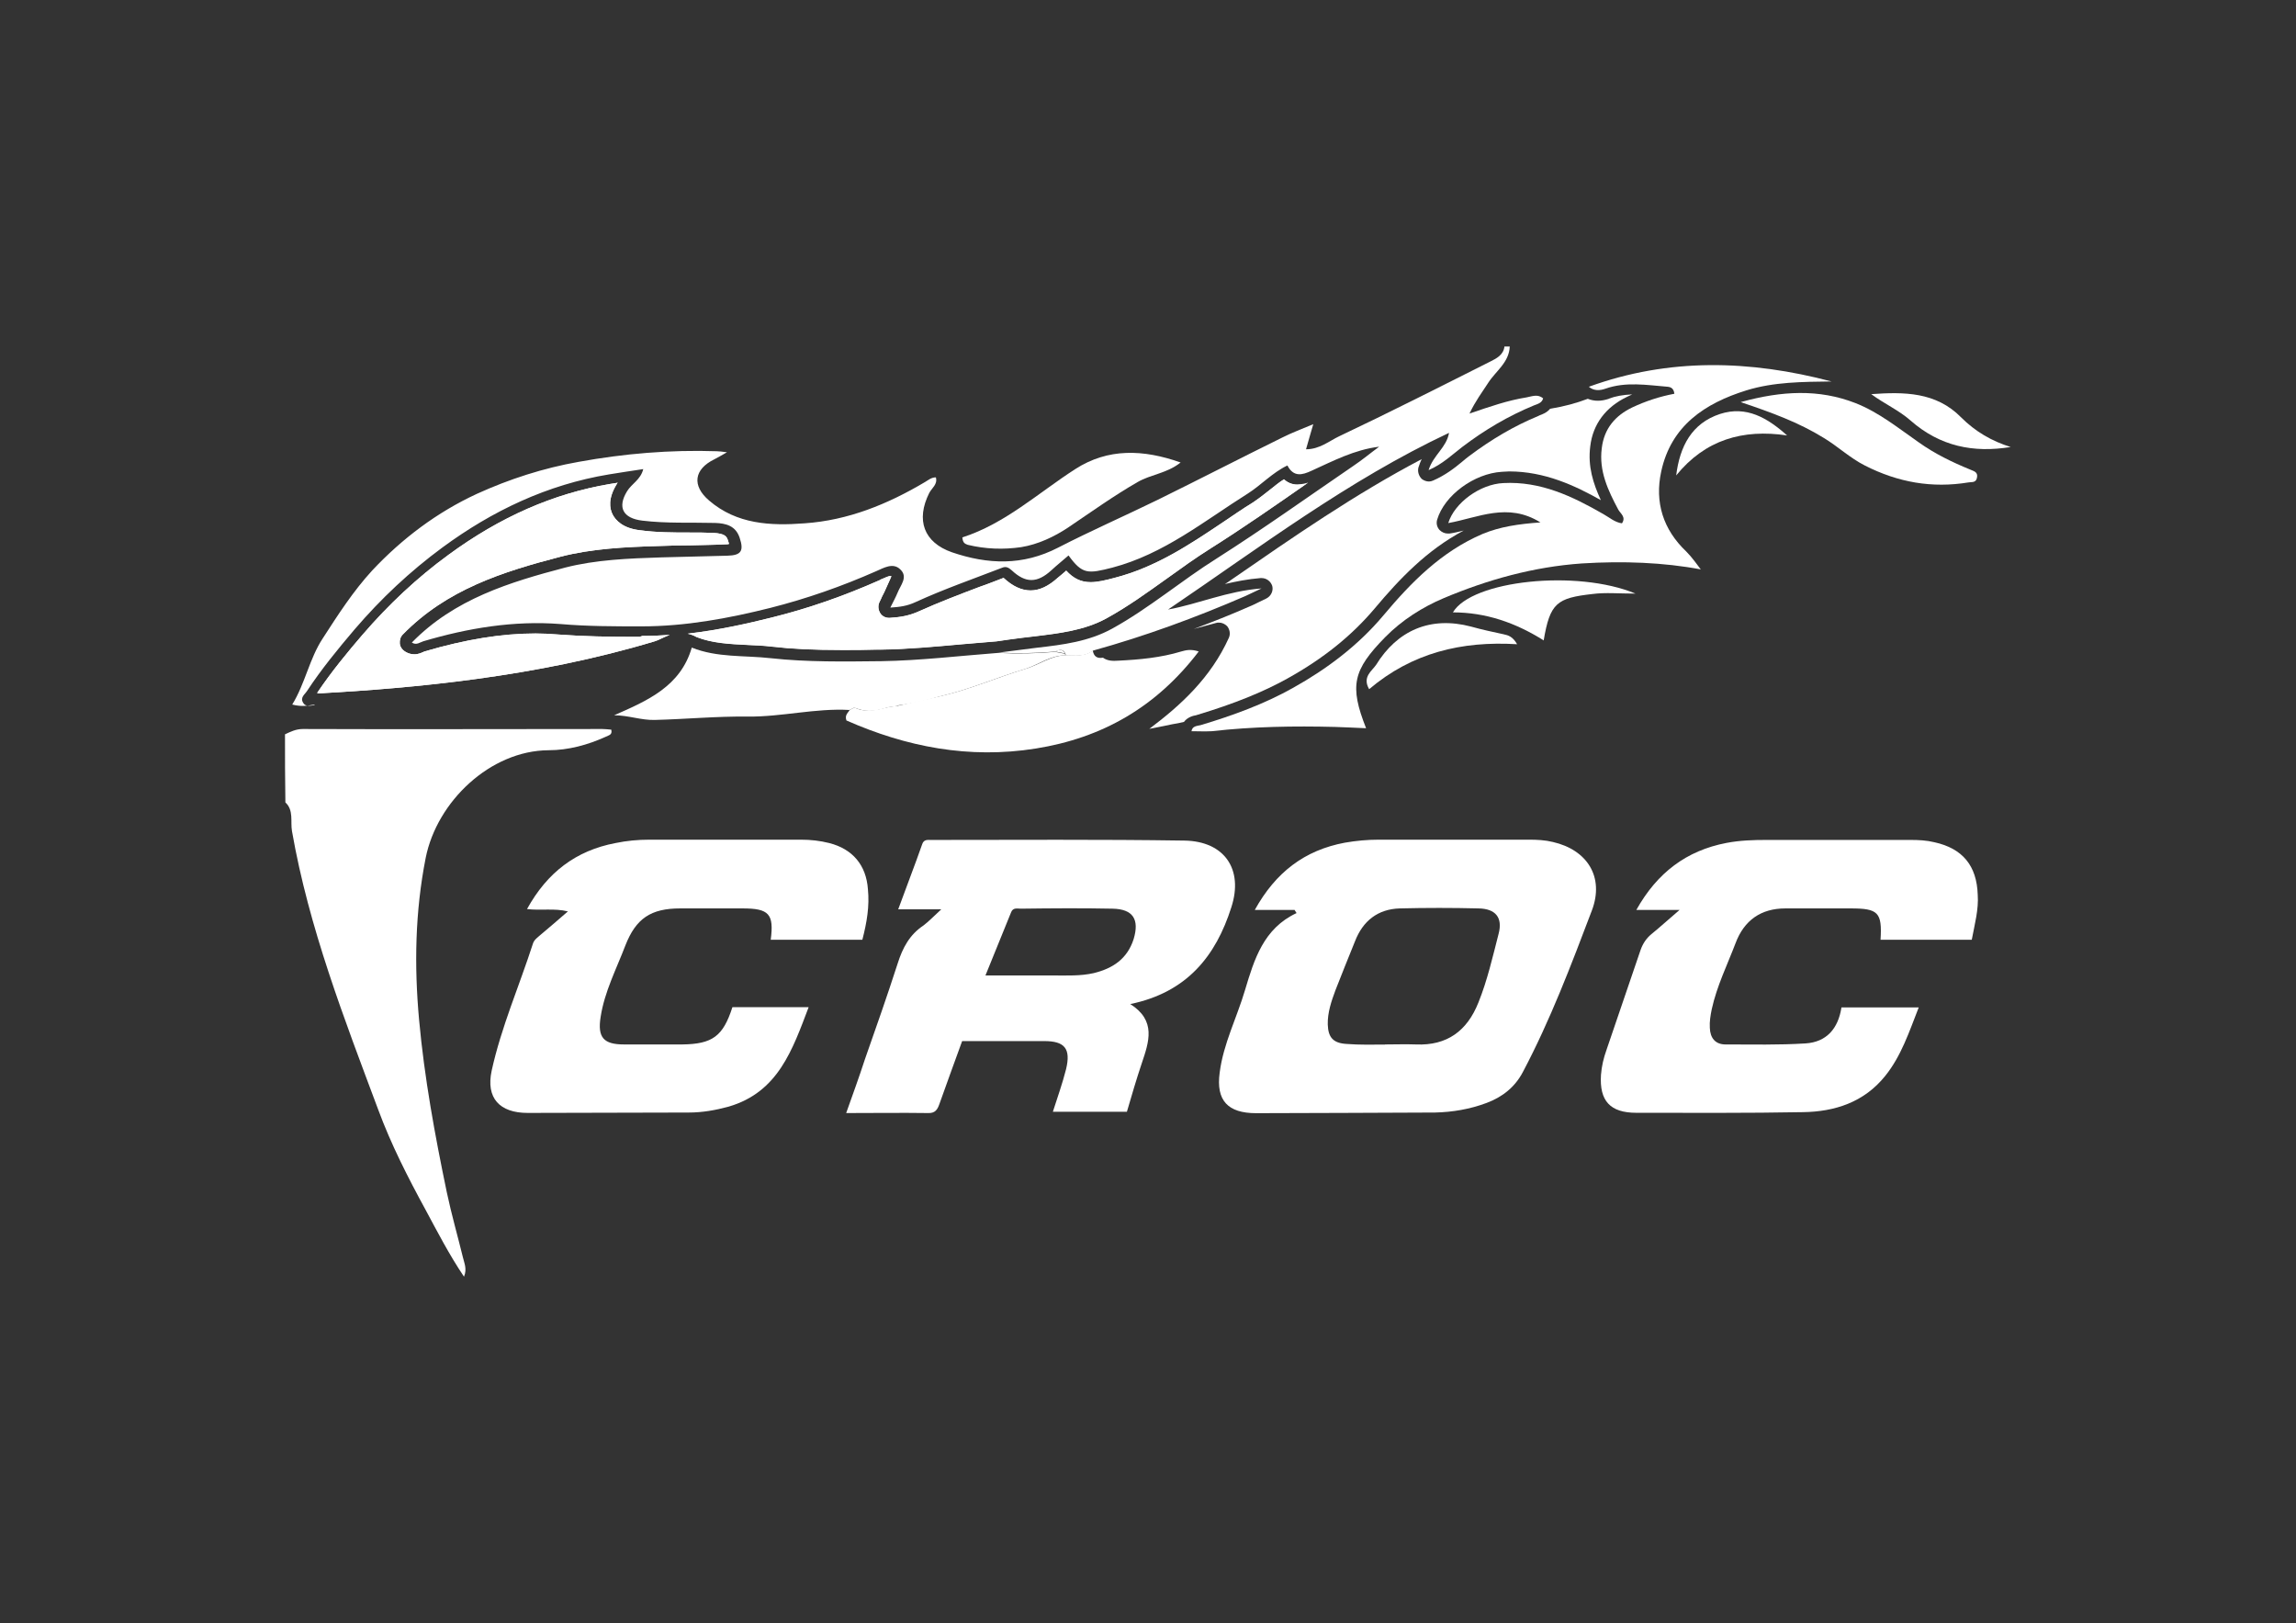 <?xml version="1.0" encoding="UTF-8"?>
<svg id="Capa_3" data-name="Capa 3" xmlns="http://www.w3.org/2000/svg" viewBox="0 0 177.4 125.4">
  <rect x="0" y="0" width="177.4" height="125.4" fill="#333333" stroke="none"/>
  <defs>
    <style>
      .cls-1 {
        fill: #fff;
        stroke-width: 0px;
      }
    </style>
  </defs>
  <path class="cls-1" d="M24.29,54.43c-.51.1-1.02.18-1.71,0,1-1.63,1.33-3.55,2.35-5.1,1.17-1.81,2.35-3.65,3.83-5.26,2.32-2.47,5-4.49,8.09-5.92,2.53-1.15,5.15-1.99,7.86-2.47,3.52-.64,7.07-.94,10.67-.82.18,0,.38.03.79.08-.46.26-.71.41-.97.54-1.58.77-1.76,2.04-.41,3.19,2.14,1.84,4.75,1.96,7.37,1.76,3.37-.23,6.43-1.48,9.31-3.19.26-.15.48-.36.84-.36.15.54-.31.82-.51,1.2-1.05,2.09-.43,3.83,1.76,4.59,2.76.94,5.46,1.05,8.19-.36,2.53-1.3,5.15-2.45,7.71-3.7,3.21-1.58,6.43-3.24,9.64-4.82.71-.36,1.48-.64,2.37-1.02-.2.71-.38,1.28-.56,1.94,1.05,0,1.79-.64,2.55-1,3.93-1.86,7.81-3.83,11.71-5.79.46-.23,1-.51,1.07-1.15h.41c-.05,1.25-1.1,1.91-1.68,2.83-.46.71-.97,1.38-1.43,2.35,1.58-.54,2.96-1.02,4.41-1.25.43-.08.87-.28,1.28.08-.1.36-.43.43-.71.54-1.99.82-3.8,1.89-5.54,3.21-.77.59-1.53,1.33-2.6,1.79.36-1.17,1.38-1.73,1.58-2.88-7.81,3.67-14.62,8.85-21.71,13.65,2.35-.43,4.57-1.43,7.22-1.63-.59.28-.92.43-1.25.59-3.83,1.66-7.73,3.09-11.76,4.21-.64.51-1.38.38-2.12.38,0-.05,0-.1-.03-.15-.2-.41-.51-.28-.79-.15-1.45.13-2.91.15-4.39.08,1-.13,1.99-.26,2.99-.38,2.02-.23,4.01-.48,5.82-1.48,2.86-1.58,5.33-3.7,8.09-5.43,3.57-2.27,7.04-4.75,10.54-7.14.69-.46,1.33-1,1.99-1.48-1.91.23-3.55,1.1-5.23,1.86-.71.33-1.38.51-1.86-.41-1.17.56-2.02,1.51-3.06,2.17-3.37,2.12-6.48,4.67-10.46,5.72-1.89.48-2.32.54-3.39-.94-.43.38-.89.74-1.33,1.15-1.1,1-1.99,1-3.06,0-.23-.2-.43-.33-.74-.2-2.25.87-4.52,1.66-6.68,2.65-.66.31-1.22.38-1.96.43.23-.46.41-.79.56-1.15.23-.59.84-1.22.2-1.81-.56-.54-1.28-.1-1.86.15-2.65,1.17-5.36,2.12-8.16,2.83-3.27.82-6.58,1.43-9.98,1.43-2.09,0-4.16,0-6.25-.18-3.6-.28-7.14.31-10.59,1.33-.26.08-.54.33-.89.1,3.29-3.37,7.58-4.67,11.84-5.79,2.37-.61,4.92-.71,7.45-.79,1.71-.05,3.42-.08,5.1-.13,1.05-.03,1.28-.36.94-1.38-.31-.94-1.07-1.12-1.89-1.15-1.89-.05-3.75.05-5.64-.18-1.48-.18-1.94-1.02-1.17-2.27.36-.59,1.05-.89,1.25-1.71-.94.15-1.79.26-2.65.41-4.77.79-9.01,2.81-12.86,5.64-2.5,1.84-4.75,3.95-6.79,6.33-1.3,1.53-2.58,3.09-3.67,4.75-.18.28-.56.51-.31.92.18.33.56.23.89.18Z"/>
  <path class="cls-1" d="M22.02,56.73c.43-.2.84-.41,1.38-.41,7.71.03,15.44,0,23.14,0,.23,0,.46.03.69.05.1.41-.2.43-.41.54-1.4.64-2.91,1.05-4.44,1.05-4.49.03-8.62,3.95-9.49,8.32-.82,4.16-.89,8.32-.51,12.5.41,4.49,1.22,8.9,2.14,13.32.36,1.71.84,3.37,1.25,5.05.1.43.33.89.08,1.48-1.15-1.71-2.04-3.44-2.96-5.15-1.38-2.53-2.68-5.08-3.67-7.76-2.63-7.04-5.36-14.06-6.66-21.51-.13-.74.15-1.61-.51-2.22-.03-1.76-.03-3.52-.03-5.26Z"/>
  <g>
    <path class="cls-1" d="M49.47,49.2h-.46c-1.91,0-3.9-.03-5.87-.18-.59-.05-1.17-.08-1.76-.08-2.63,0-5.41.46-8.55,1.38-.03,0-.05.03-.08.03-.18.08-.41.2-.74.2-.26,0-.51-.08-.74-.23-.2-.13-.36-.36-.38-.61s.05-.51.23-.69c3.42-3.5,7.73-4.85,12.22-6.02,2.4-.61,4.87-.74,7.63-.82.79-.03,1.58-.05,2.37-.05.89-.03,1.84-.03,2.73-.08.1,0,.18,0,.26-.03-.03-.08-.05-.15-.08-.26-.1-.33-.26-.54-1.12-.59-.61-.03-1.25-.03-1.86-.03-1.25,0-2.55,0-3.85-.18-1.3-.15-1.86-.77-2.09-1.22-.23-.46-.36-1.22.31-2.32.03-.05.05-.1.1-.13-.2.03-.41.08-.61.1-4.36.74-8.47,2.53-12.5,5.49-2.37,1.73-4.59,3.8-6.63,6.17-1.1,1.28-2.37,2.81-3.5,4.49.03,0,.05,0,.1.03h.03c7.27-.41,16.76-1.25,25.97-4.03.15-.05.36-.13.54-.23.2-.1.41-.18.61-.26-.69.05-1.4.08-2.12.08l-.15.05Z"/>
    <path class="cls-1" d="M99.2,37.03c-.38.23-.74.54-1.1.82-.41.33-.84.66-1.3.97-.79.48-1.56,1.02-2.32,1.53-2.55,1.71-5.18,3.47-8.37,4.29-.74.2-1.33.33-1.84.33-.79,0-1.35-.31-1.89-.89-.23.2-.43.38-.66.56-.71.64-1.4.97-2.09.97s-1.38-.31-2.09-.97c-.61.23-1.22.48-1.84.69-1.56.59-3.16,1.2-4.69,1.89-.79.36-1.48.46-2.27.51h-.05c-.28,0-.54-.13-.69-.38-.15-.26-.18-.56-.05-.84.08-.15.15-.31.2-.43.13-.23.23-.46.31-.64s.15-.33.23-.51c.05-.13.15-.31.18-.41h0s-.03-.03-.05-.03c-.15,0-.43.13-.66.23-.08.03-.13.05-.2.1-2.83,1.25-5.54,2.19-8.32,2.88-1.84.46-4.08.97-6.51,1.25.23.05.46.13.69.26,1.22.48,2.55.54,3.93.61.61.03,1.25.05,1.89.13,1.56.18,3.21.26,5.43.26.89,0,1.79,0,2.65-.03h.36c2.07-.03,4.18-.23,6.2-.41.89-.08,1.81-.15,2.73-.23.31-.05.59-.08.89-.13.69-.1,1.38-.18,2.07-.26,1.89-.23,3.83-.46,5.51-1.38,1.63-.89,3.19-2.02,4.69-3.09,1.1-.79,2.19-1.58,3.37-2.32,2.55-1.61,5.08-3.37,7.53-5.08-.23.08-.48.13-.71.13-.33.05-.77-.03-1.15-.38Z"/>
    <g>
      <path class="cls-1" d="M49.47,49.2h-.46c-1.91,0-3.9-.03-5.87-.18-.59-.05-1.17-.08-1.76-.08-2.63,0-5.41.46-8.55,1.38-.03,0-.05.03-.08.03-.18.08-.41.2-.74.2-.26,0-.51-.08-.74-.23-.2-.13-.36-.36-.38-.61s.05-.51.23-.69c3.42-3.5,7.73-4.85,12.22-6.02,2.4-.61,4.87-.74,7.63-.82.79-.03,1.58-.05,2.37-.05.89-.03,1.84-.03,2.73-.08.1,0,.18,0,.26-.03-.03-.08-.05-.15-.08-.26-.1-.33-.26-.54-1.12-.59-.61-.03-1.25-.03-1.86-.03-1.25,0-2.55,0-3.85-.18-1.3-.15-1.86-.77-2.09-1.22-.23-.46-.36-1.22.31-2.32.03-.05.05-.1.1-.13-.2.03-.41.08-.61.1-4.36.74-8.47,2.53-12.5,5.49-2.37,1.73-4.59,3.8-6.63,6.17-1.1,1.28-2.37,2.81-3.5,4.49.03,0,.05,0,.1.03h.03c7.27-.41,16.76-1.25,25.97-4.03.15-.05.36-.13.54-.23.2-.1.41-.18.61-.26-.69.05-1.4.08-2.12.08l-.15.05Z"/>
      <path class="cls-1" d="M100.35,37.47c-.33,0-.77-.1-1.15-.43-.38.23-.74.54-1.1.82-.41.33-.84.66-1.3.97-.79.48-1.56,1.02-2.32,1.53-2.55,1.71-5.18,3.47-8.37,4.29-.74.2-1.33.33-1.84.33-.79,0-1.35-.31-1.89-.89-.23.2-.43.38-.66.56-.71.64-1.4.97-2.09.97s-1.38-.31-2.09-.97c-.61.23-1.22.48-1.84.69-1.56.59-3.16,1.2-4.69,1.89-.79.36-1.48.46-2.27.51h-.05c-.28,0-.54-.13-.69-.38-.15-.26-.18-.56-.05-.84.08-.15.15-.31.2-.43.13-.23.23-.46.31-.64s.15-.33.23-.51c.05-.13.15-.31.18-.41h0s-.03-.03-.05-.03c-.15,0-.43.13-.66.23-.08.03-.13.05-.2.1-2.83,1.25-5.54,2.19-8.32,2.88-1.84.46-4.08.97-6.51,1.25.23.05.46.13.69.26,1.22.48,2.55.54,3.93.61.61.03,1.25.05,1.89.13,1.56.18,3.21.26,5.43.26.89,0,1.79,0,2.65-.03h.36c2.07-.03,4.18-.23,6.2-.41.89-.08,1.81-.15,2.73-.23.31-.05.59-.08.89-.13.69-.1,1.38-.18,2.07-.26,1.89-.23,3.83-.46,5.51-1.38,1.63-.89,3.19-2.02,4.69-3.09,1.1-.79,2.19-1.58,3.37-2.32,2.55-1.61,5.08-3.37,7.53-5.08-.23.13-.46.18-.71.18Z"/>
    </g>
  </g>
  <path class="cls-1" d="M100.04,70.3h-3.09c1.61-2.91,3.85-4.62,6.97-5.2.87-.15,1.73-.23,2.6-.23h11.61c.64,0,1.25.03,1.86.18,2.65.61,3.98,2.7,3.01,5.28-1.61,4.24-3.21,8.47-5.33,12.48-.61,1.17-1.58,1.94-2.81,2.4-1.28.48-2.63.71-3.98.74-4.59.03-9.21.03-13.83.05-2.17,0-3.11-.97-2.81-3.14.28-2.22,1.33-4.24,1.96-6.38.71-2.37,1.43-4.75,3.98-5.94-.05-.08-.1-.15-.15-.23ZM107.01,80.69h0c.79,0,1.61-.03,2.4,0,2.4.1,3.95-1.05,4.82-3.24.69-1.71,1.1-3.52,1.56-5.31.33-1.25-.23-1.94-1.56-1.96-2.02-.05-4.06-.05-6.07,0-1.71.05-2.86.97-3.47,2.55-.51,1.25-1.02,2.53-1.51,3.78-.31.84-.61,1.71-.59,2.63.03,1.02.43,1.45,1.45,1.51,1,.08,1.96.05,2.96.05Z"/>
  <path class="cls-1" d="M72.74,70.25h-3.34c.64-1.76,1.28-3.39,1.86-5.05.13-.36.41-.31.69-.31,6.53,0,13.04-.05,19.57.05,3.09.05,4.57,2.22,3.62,5.15-1.2,3.78-3.44,6.58-7.81,7.48,2.02,1.28,1.45,2.91.89,4.57-.41,1.22-.77,2.45-1.15,3.75h-5.72c.36-1.12.74-2.19,1.02-3.29.38-1.58-.1-2.17-1.68-2.17h-6.35c-.61,1.68-1.2,3.29-1.76,4.87-.15.43-.33.71-.87.69-2.07-.03-4.11,0-6.33,0,.51-1.43,1-2.78,1.45-4.16.87-2.47,1.73-4.92,2.53-7.4.38-1.2.92-2.22,1.99-2.93.41-.31.77-.69,1.38-1.25ZM76.13,75.36h5.26c1.05,0,2.09.05,3.11-.18,1.48-.36,2.6-1.1,3.09-2.63.46-1.53-.05-2.32-1.63-2.35-2.37-.05-4.75-.03-7.09,0-.26,0-.59-.1-.74.26-.64,1.56-1.28,3.16-1.99,4.9Z"/>
  <path class="cls-1" d="M66.62,72.6h-7.07c.26-1.99-.13-2.42-2.17-2.42h-4.82c-2.27,0-3.42.77-4.24,2.86-.69,1.81-1.61,3.57-1.91,5.51-.26,1.61.23,2.14,1.81,2.14h4.49c2.35-.03,3.16-.64,3.88-2.88h5.89c-1.25,3.29-2.35,6.56-6.17,7.68-1.02.28-2.04.46-3.09.46-4.16,0-8.29.03-12.45.03-2.17,0-3.24-1.15-2.78-3.27.74-3.37,2.14-6.56,3.19-9.82.1-.31.38-.48.61-.69.66-.56,1.33-1.12,2.09-1.79-1.07-.26-2.07-.05-3.16-.18,1.56-2.83,3.78-4.52,6.84-5.1.87-.18,1.73-.26,2.6-.26h11.74c.74,0,1.45.08,2.17.26,1.81.46,2.86,1.71,2.99,3.57.13,1.3-.08,2.55-.43,3.9Z"/>
  <path class="cls-1" d="M152.37,72.6h-7.07c.13-2.12-.18-2.42-2.32-2.42h-5.03c-1.89,0-3.19.92-3.85,2.68-.64,1.68-1.45,3.32-1.84,5.1-.1.48-.18.97-.15,1.45.03.77.41,1.28,1.22,1.28,2.07,0,4.11.05,6.17-.08,1.63-.1,2.53-1.15,2.78-2.78h5.97c-.74,1.89-1.35,3.75-2.58,5.28-1.63,2.04-3.9,2.78-6.38,2.81-4.29.08-8.57.05-12.86.05-2.02,0-2.86-.92-2.73-2.93.05-.66.2-1.3.43-1.94.87-2.58,1.76-5.13,2.63-7.71.18-.51.46-.92.87-1.25.66-.54,1.3-1.12,2.14-1.84h-3.34c1.61-2.88,3.88-4.59,6.97-5.18,1.05-.2,2.07-.23,3.11-.23h11.1c.64,0,1.25.03,1.86.18,2.17.48,3.27,1.81,3.34,4.06.08,1.12-.23,2.25-.46,3.47Z"/>
  <path class="cls-1" d="M124.31,30.81c-.31.1-.59.15-.84.15-.28,0-.54-.05-.79-.15-.87.33-1.81.59-2.91.77-.26.31-.61.43-.82.51-.03.03-.08.03-.1.05-1.86.77-3.6,1.79-5.33,3.09-.18.13-.33.26-.51.41-.61.51-1.33,1.07-2.27,1.48-.1.05-.23.08-.33.08-.2,0-.41-.08-.56-.2-.23-.23-.33-.56-.26-.87.08-.23.15-.46.26-.66-5.15,2.7-9.98,6.05-14.67,9.29-.18.13-.36.26-.54.36.87-.2,1.76-.38,2.76-.46h.08c.38,0,.71.26.82.61.1.38-.1.79-.46.97-.2.1-.38.18-.54.26-.28.13-.51.26-.77.36-1.45.64-2.88,1.2-4.29,1.73.56-.15,1.15-.31,1.71-.46.08-.03.15-.03.23-.03.23,0,.46.1.64.28.2.26.26.59.13.89-1.4,3.09-3.7,5.2-6.15,7.04.61-.13,1.2-.23,1.79-.36.31-.05.59-.1.89-.18.28-.38.74-.48.92-.51.03,0,.08-.03.1-.03,2.88-.87,5.08-1.76,6.97-2.81,2.81-1.56,5-3.34,6.76-5.43,1.89-2.25,4.01-4.49,6.86-6-.36.08-.71.18-1.1.23h-.13c-.23,0-.46-.1-.64-.28-.2-.23-.26-.51-.18-.79.56-1.89,2.86-3.57,5-3.7.18,0,.38-.03.56-.03,2.76,0,5.1,1.1,7.09,2.22-.59-1.28-1.02-2.6-.82-4.16.2-1.71,1.2-3.04,2.86-3.83.13-.05.26-.13.38-.18-.69.03-1.28.13-1.81.33Z"/>
  <path class="cls-1" d="M92.06,56.5c.05-.41.41-.41.71-.48,2.47-.74,4.92-1.63,7.14-2.88,2.6-1.45,5.03-3.27,6.99-5.61,2.14-2.55,4.47-4.92,7.65-6.28,1.35-.56,2.78-.77,4.47-.89-2.53-1.58-4.82-.36-7.12.05.48-1.56,2.45-3.01,4.26-3.09,2.88-.15,5.33,1.02,7.73,2.4.46.26.89.64,1.43.71.33-.48-.1-.74-.28-1.05-.79-1.48-1.51-2.99-1.28-4.75.18-1.53,1.05-2.53,2.37-3.16,1.02-.48,2.12-.84,3.24-1.05-.05-.41-.26-.51-.51-.54-1.61-.13-3.24-.41-4.82.15-.43.15-.89.18-1.28-.15,6.2-2.25,12.45-2.07,18.75-.41-2.22.03-4.44.03-6.58.69-3.21,1-5.82,2.73-6.58,6.28-.51,2.37.15,4.47,1.94,6.17.46.46.84,1.02,1.12,1.38-2.86-.54-6-.66-9.19-.46-3.73.26-7.27,1.25-10.67,2.68-1.63.69-3.21,1.68-4.52,3.01-2.5,2.55-2.78,3.75-1.48,7.04-.82-.03-1.61-.08-2.4-.1-3.16-.08-6.35-.03-9.52.33-.56.03-1.1,0-1.61,0Z"/>
  <path class="cls-1" d="M84.43,50.25c.08.46.33.64.79.56.36.26.77.26,1.2.23,1.63-.08,3.27-.23,4.85-.71.36-.1.74-.2,1.35,0-3.27,4.29-7.45,6.68-12.6,7.5-5.15.82-10-.13-14.62-2.17-.15-.43.13-.59.26-.82.13-.05.23-.13.36-.18.87.43,1.76.18,2.63-.03.23-.03.46-.08.69-.1,1.1-.26,2.19-.48,3.29-.74,2.27-.51,4.39-1.45,6.61-2.12,1.05-.31,1.96-1.02,3.09-1.05.71,0,1.48.13,2.12-.38Z"/>
  <path class="cls-1" d="M82.31,50.63c-1.15,0-2.04.71-3.09,1.05-2.22.66-4.34,1.61-6.61,2.12-2.32.69-3.44.66-3.29.74-.23.03-.46.08-.69.1-1.33.41-1.79.33-2.63.03-.13.05-.23.13-.36.18-2.65-.15-5.23.54-7.88.51-2.37-.03-4.77.2-7.17.26-1.05.03-2.04-.36-3.14-.36,2.55-1.12,5.13-2.22,6-5.23,1.96.79,4.06.59,6.1.82,2.83.31,5.69.26,8.55.23,3.01-.05,6.02-.41,9.03-.64,1.45.08,2.93.05,4.39-.08.26.05.54.1.79.15-.03.03,0,.08,0,.13Z"/>
  <path class="cls-1" d="M134.51,31.06c3.16-.87,6.02-1.02,8.85.08,1.81.71,3.32,1.94,4.9,3.04,1.22.87,2.58,1.53,3.95,2.09.28.13.64.18.54.64-.08.41-.41.31-.66.36-2.81.46-5.43,0-7.99-1.3-1.17-.59-2.09-1.48-3.19-2.14-1.94-1.2-4.03-1.96-6.4-2.76Z"/>
  <path class="cls-1" d="M74.35,41.52c3.32-1.07,5.87-3.44,8.73-5.28,2.53-1.63,5.26-1.53,8.14-.51-1.05.84-2.3.92-3.32,1.51-1.86,1.07-3.6,2.32-5.38,3.52-1.07.71-2.32,1.3-3.62,1.51-1.38.2-2.76.15-4.13-.18-.2-.08-.38-.13-.41-.56Z"/>
  <path class="cls-1" d="M119.28,49.48c-2.19-1.38-4.49-2.17-7.02-2.17,1.45-2.47,9.57-3.34,14.11-1.45-1.3,0-2.32-.1-3.32.03-2.76.31-3.29.69-3.78,3.6Z"/>
  <path class="cls-1" d="M105.78,53.23c-.54-.94.23-1.4.54-1.86,1.63-2.65,4.18-3.8,7.35-2.96.82.23,1.66.41,2.5.59.38.08.71.18,1.05.77-4.29-.26-8.11.66-11.43,3.47Z"/>
  <path class="cls-1" d="M155.38,34.53c-2.91.48-5.49-.05-7.76-2.04-.89-.79-2.04-1.3-3.04-2.04,2.53-.18,5-.18,6.94,1.79,1.1,1.1,2.37,1.84,3.85,2.3Z"/>
  <path class="cls-1" d="M129.51,36.73c.28-2.25,1.2-4.03,3.39-4.75,2.04-.66,3.67.31,5.18,1.66-3.42-.51-6.33.33-8.57,3.09Z"/>
  <path class="cls-1" d="M82.28,50.48c-.26-.05-.54-.1-.79-.15.28-.1.59-.26.79.15Z"/>
</svg>